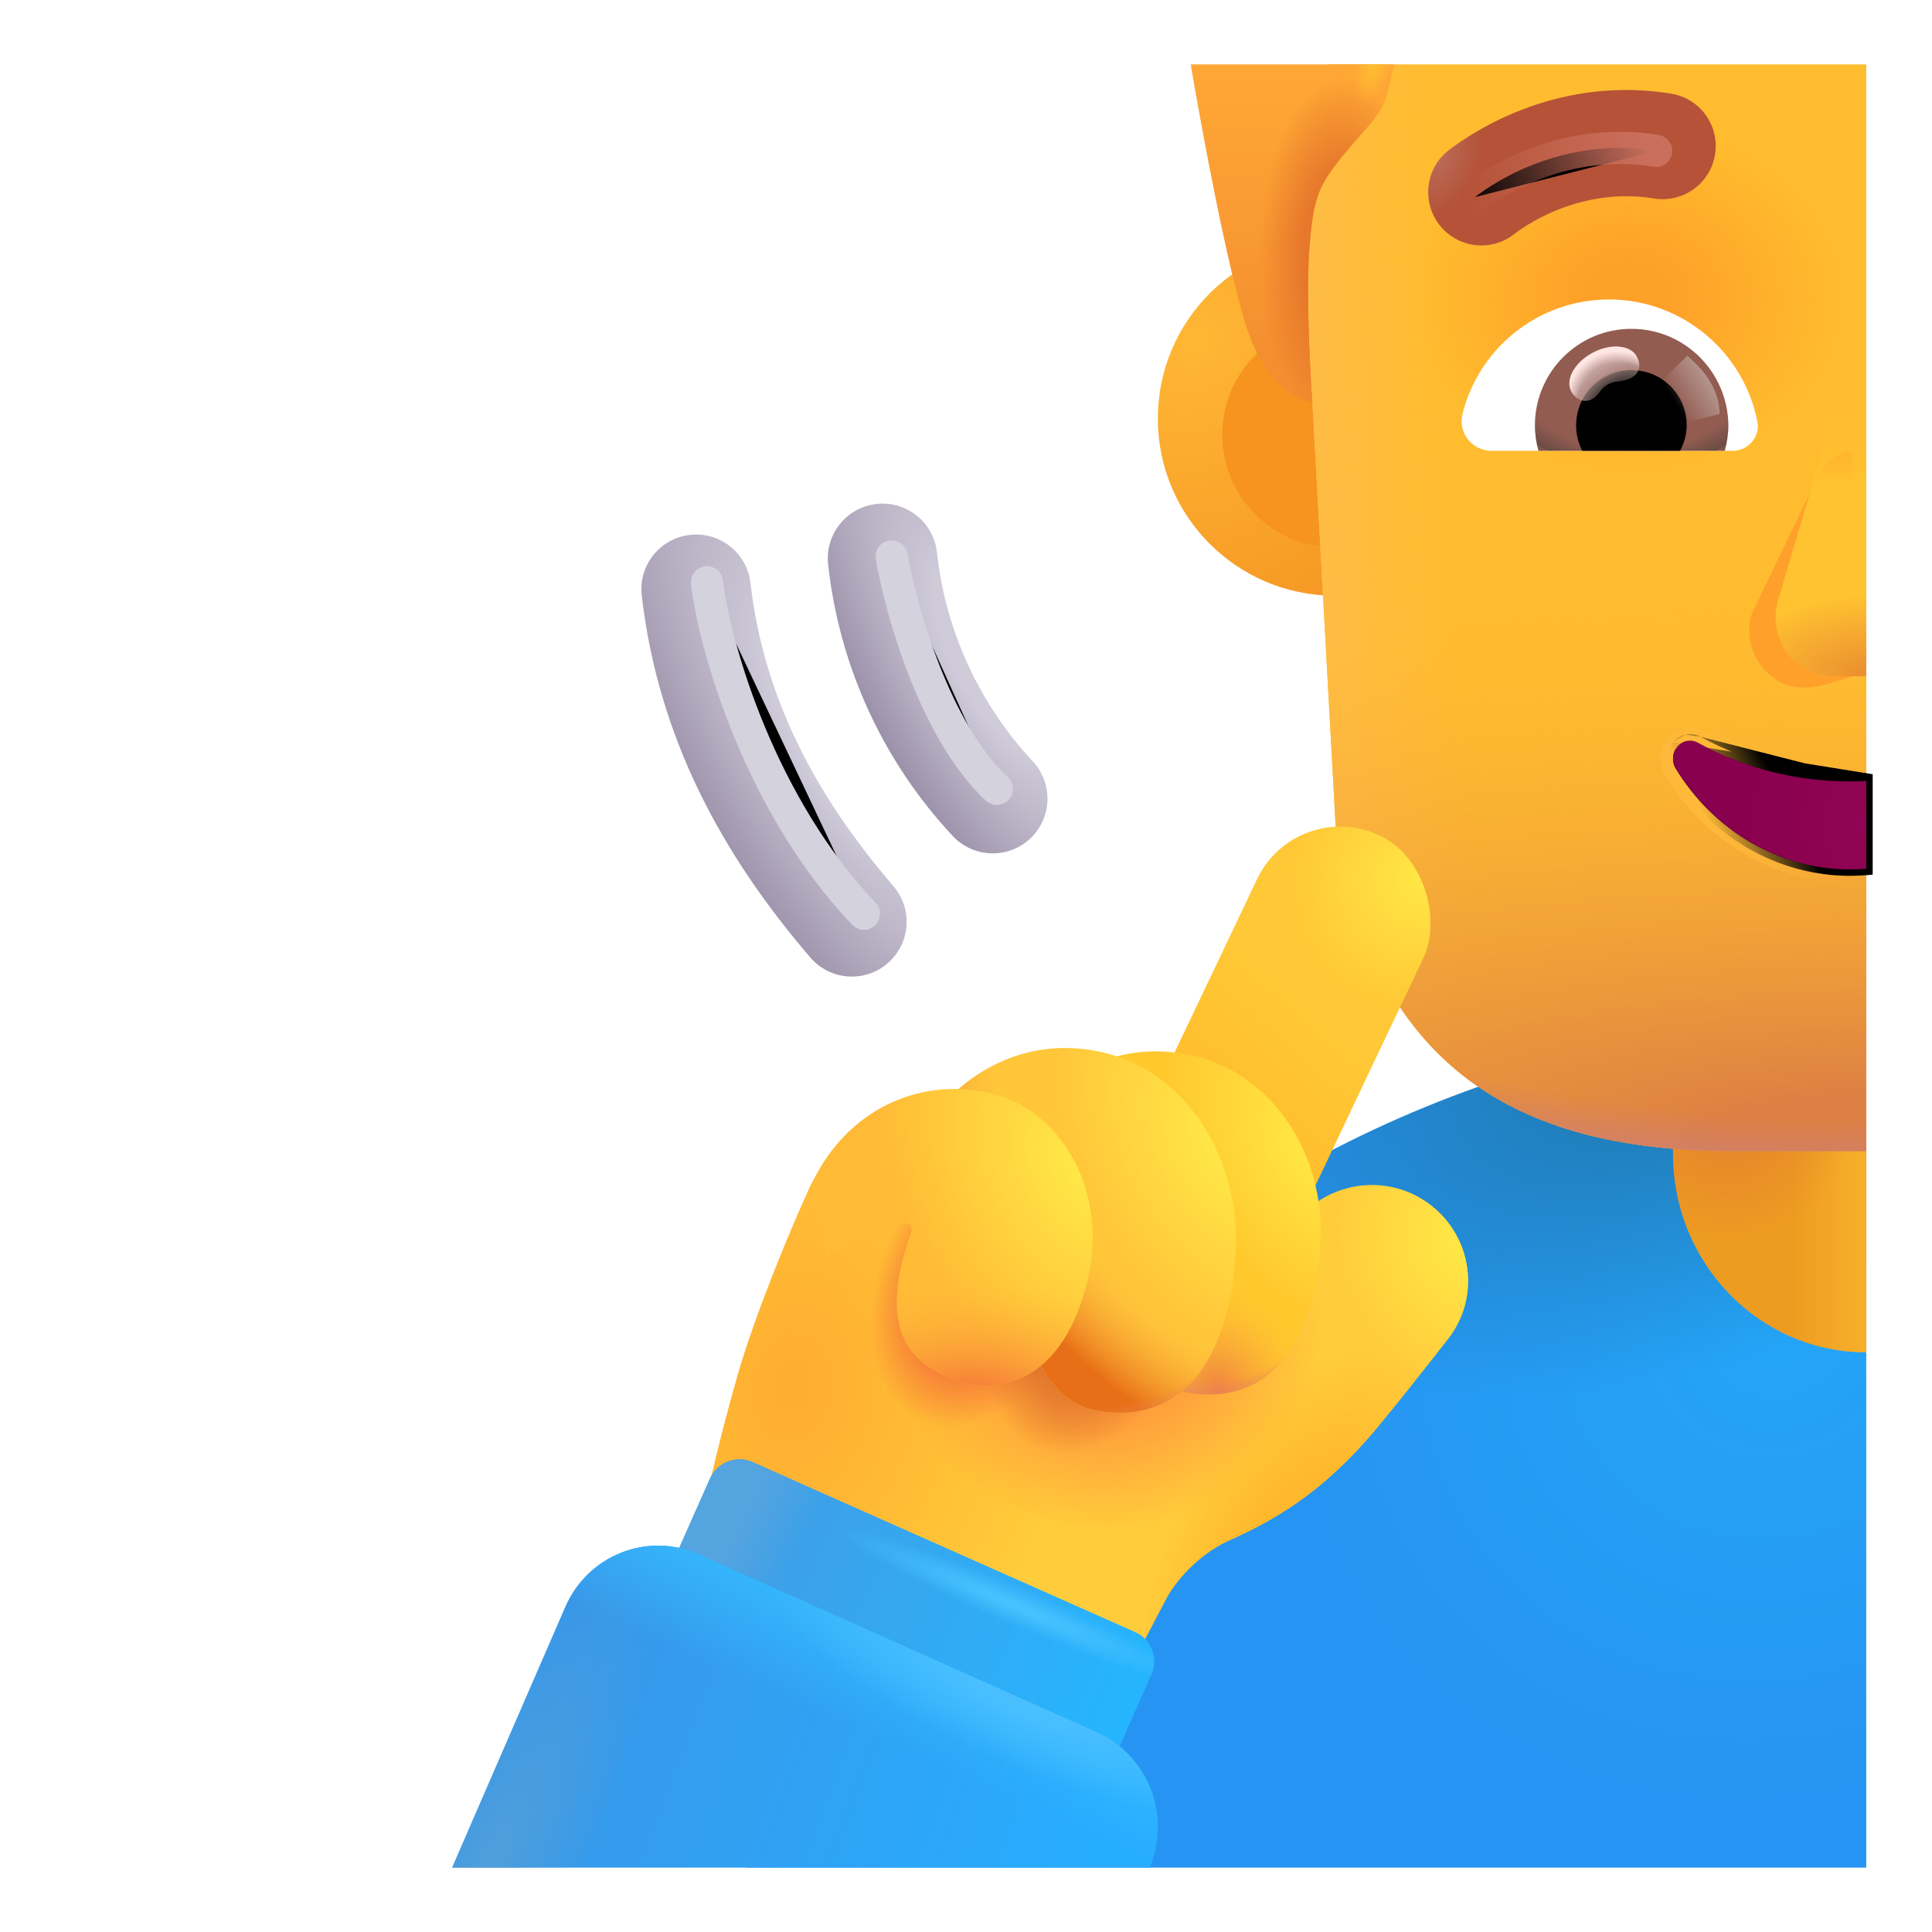 <svg viewBox="1 1 30 30" xmlns="http://www.w3.org/2000/svg">
<path d="M29.979 16.84L29.979 30H12.596C13.443 26.999 15.061 24.241 17.323 22.019C20.701 18.701 25.245 16.842 29.979 16.84Z" fill="url(#paint0_radial_4002_3947)"/>
<path d="M29.979 16.84L29.979 30H12.596C13.443 26.999 15.061 24.241 17.323 22.019C20.701 18.701 25.245 16.842 29.979 16.84Z" fill="url(#paint1_radial_4002_3947)"/>
<path d="M29.979 12C28.322 12 26.979 13.38 26.979 15.081V18.919C26.979 20.62 28.322 22 29.979 22V12Z" fill="url(#paint2_linear_4002_3947)"/>
<path d="M29.979 12C28.322 12 26.979 13.38 26.979 15.081V18.919C26.979 20.62 28.322 22 29.979 22V12Z" fill="url(#paint3_radial_4002_3947)"/>
<g filter="url(#filter0_i_4002_3947)">
<path d="M21.729 10.5C23.247 10.5 24.479 9.269 24.479 7.75C24.479 6.231 23.247 5 21.729 5C20.21 5 18.979 6.231 18.979 7.75C18.979 9.269 20.21 10.5 21.729 10.5Z" fill="url(#paint4_radial_4002_3947)"/>
</g>
<g filter="url(#filter1_f_4002_3947)">
<path d="M21.729 9.5C22.695 9.5 23.479 8.716 23.479 7.75C23.479 6.784 22.695 6 21.729 6C20.762 6 19.979 6.784 19.979 7.75C19.979 8.716 20.762 9.5 21.729 9.5Z" fill="#F6941F"/>
</g>
<g filter="url(#filter2_ii_4002_3947)">
<path fill-rule="evenodd" clip-rule="evenodd" d="M14.512 8.875C14.979 8.824 15.398 9.162 15.449 9.628C15.581 10.841 16.103 11.979 16.936 12.871C17.257 13.214 17.239 13.752 16.896 14.072C16.553 14.393 16.015 14.374 15.694 14.031C14.61 12.871 13.931 11.391 13.759 9.812C13.708 9.346 14.046 8.926 14.512 8.875Z" fill="url(#paint5_radial_4002_3947)"/>
</g>
<g filter="url(#filter3_ii_4002_3947)">
<path fill-rule="evenodd" clip-rule="evenodd" d="M11.611 9.356C12.078 9.302 12.499 9.636 12.553 10.102C12.76 11.89 13.562 13.401 14.773 14.81C15.079 15.166 15.038 15.703 14.682 16.009C14.326 16.315 13.789 16.274 13.483 15.918C12.116 14.327 11.121 12.51 10.865 10.298C10.811 9.831 11.145 9.41 11.611 9.356Z" fill="url(#paint6_radial_4002_3947)"/>
</g>
<path d="M29.979 2H21.636C21.202 2.507 21.136 3.536 21.202 4.027L21.746 13.938C22.387 17.73 24.755 18.876 27.923 18.876H29.979V2Z" fill="#FFBC2F"/>
<path d="M29.979 2H21.636C21.202 2.507 21.136 3.536 21.202 4.027L21.746 13.938C22.387 17.73 24.755 18.876 27.923 18.876H29.979V2Z" fill="url(#paint7_linear_4002_3947)"/>
<path d="M29.979 2H21.636C21.202 2.507 21.136 3.536 21.202 4.027L21.746 13.938C22.387 17.73 24.755 18.876 27.923 18.876H29.979V2Z" fill="url(#paint8_radial_4002_3947)"/>
<path d="M29.979 2H21.636C21.202 2.507 21.136 3.536 21.202 4.027L21.746 13.938C22.387 17.73 24.755 18.876 27.923 18.876H29.979V2Z" fill="url(#paint9_radial_4002_3947)"/>
<path d="M29.979 2H21.636C21.202 2.507 21.136 3.536 21.202 4.027L21.746 13.938C22.387 17.73 24.755 18.876 27.923 18.876H29.979V2Z" fill="url(#paint10_radial_4002_3947)"/>
<path d="M19.119 25.809L18.635 26.731L11.979 24.231C12.031 23.976 12.201 23.238 12.463 22.325C12.726 21.413 13.307 19.997 13.604 19.372L20.244 21.559L20.981 20.19C21.415 19.382 22.468 19.15 23.201 19.702C23.86 20.198 23.995 21.133 23.49 21.785C23.128 22.251 22.73 22.755 22.385 23.169C21.515 24.213 20.744 24.622 20.088 24.919C19.563 25.156 19.224 25.611 19.119 25.809Z" fill="#FFCC3B"/>
<path d="M19.119 25.809L18.635 26.731L11.979 24.231C12.031 23.976 12.201 23.238 12.463 22.325C12.726 21.413 13.307 19.997 13.604 19.372L20.244 21.559L20.981 20.19C21.415 19.382 22.468 19.15 23.201 19.702C23.86 20.198 23.995 21.133 23.49 21.785C23.128 22.251 22.73 22.755 22.385 23.169C21.515 24.213 20.744 24.622 20.088 24.919C19.563 25.156 19.224 25.611 19.119 25.809Z" fill="url(#paint11_radial_4002_3947)"/>
<path d="M19.119 25.809L18.635 26.731L11.979 24.231C12.031 23.976 12.201 23.238 12.463 22.325C12.726 21.413 13.307 19.997 13.604 19.372L20.244 21.559L20.981 20.19C21.415 19.382 22.468 19.15 23.201 19.702C23.86 20.198 23.995 21.133 23.49 21.785C23.128 22.251 22.73 22.755 22.385 23.169C21.515 24.213 20.744 24.622 20.088 24.919C19.563 25.156 19.224 25.611 19.119 25.809Z" fill="url(#paint12_radial_4002_3947)"/>
<path d="M19.119 25.809L18.635 26.731L11.979 24.231C12.031 23.976 12.201 23.238 12.463 22.325C12.726 21.413 13.307 19.997 13.604 19.372L20.244 21.559L20.981 20.19C21.415 19.382 22.468 19.15 23.201 19.702C23.86 20.198 23.995 21.133 23.49 21.785C23.128 22.251 22.73 22.755 22.385 23.169C21.515 24.213 20.744 24.622 20.088 24.919C19.563 25.156 19.224 25.611 19.119 25.809Z" fill="url(#paint13_radial_4002_3947)"/>
<path d="M19.119 25.809L18.635 26.731L11.979 24.231C12.031 23.976 12.201 23.238 12.463 22.325C12.726 21.413 13.307 19.997 13.604 19.372L20.244 21.559L20.981 20.19C21.415 19.382 22.468 19.15 23.201 19.702C23.86 20.198 23.995 21.133 23.49 21.785C23.128 22.251 22.73 22.755 22.385 23.169C21.515 24.213 20.744 24.622 20.088 24.919C19.563 25.156 19.224 25.611 19.119 25.809Z" fill="url(#paint14_radial_4002_3947)"/>
<path d="M19.119 25.809L18.635 26.731L11.979 24.231C12.031 23.976 12.201 23.238 12.463 22.325C12.726 21.413 13.307 19.997 13.604 19.372L20.244 21.559L20.981 20.19C21.415 19.382 22.468 19.15 23.201 19.702C23.86 20.198 23.995 21.133 23.49 21.785C23.128 22.251 22.73 22.755 22.385 23.169C21.515 24.213 20.744 24.622 20.088 24.919C19.563 25.156 19.224 25.611 19.119 25.809Z" fill="url(#paint15_radial_4002_3947)"/>
<path d="M19.119 25.809L18.635 26.731L11.979 24.231C12.031 23.976 12.201 23.238 12.463 22.325C12.726 21.413 13.307 19.997 13.604 19.372L20.244 21.559L20.981 20.19C21.415 19.382 22.468 19.15 23.201 19.702C23.86 20.198 23.995 21.133 23.49 21.785C23.128 22.251 22.73 22.755 22.385 23.169C21.515 24.213 20.744 24.622 20.088 24.919C19.563 25.156 19.224 25.611 19.119 25.809Z" fill="url(#paint16_radial_4002_3947)"/>
<rect x="21.132" y="13.361" width="2.859" height="8.147" rx="1.429" transform="rotate(25.409 21.132 13.361)" fill="#FFC836"/>
<rect x="21.132" y="13.361" width="2.859" height="8.147" rx="1.429" transform="rotate(25.409 21.132 13.361)" fill="url(#paint17_linear_4002_3947)"/>
<rect x="21.132" y="13.361" width="2.859" height="8.147" rx="1.429" transform="rotate(25.409 21.132 13.361)" fill="url(#paint18_radial_4002_3947)"/>
<path d="M19.361 17.359C18.174 17.165 17.351 17.851 17.065 18.234L18.292 20.255C18.234 20.988 18.385 22.495 19.512 22.637C20.92 22.813 21.447 21.549 21.507 20.255C21.567 18.97 20.783 17.591 19.361 17.359Z" fill="url(#paint19_radial_4002_3947)"/>
<path d="M19.361 17.359C18.174 17.165 17.351 17.851 17.065 18.234L18.292 20.255C18.234 20.988 18.385 22.495 19.512 22.637C20.92 22.813 21.447 21.549 21.507 20.255C21.567 18.97 20.783 17.591 19.361 17.359Z" fill="url(#paint20_radial_4002_3947)"/>
<path d="M19.361 17.359C18.174 17.165 17.351 17.851 17.065 18.234L18.292 20.255C18.234 20.988 18.385 22.495 19.512 22.637C20.92 22.813 21.447 21.549 21.507 20.255C21.567 18.97 20.783 17.591 19.361 17.359Z" fill="url(#paint21_radial_4002_3947)"/>
<path d="M17.963 17.309C16.732 17.103 15.877 17.833 15.58 18.239L16.854 20.388C16.794 21.166 16.951 22.769 18.119 22.919C19.58 23.106 20.127 21.763 20.19 20.388C20.252 19.022 19.439 17.557 17.963 17.309Z" fill="url(#paint22_radial_4002_3947)"/>
<path d="M17.963 17.309C16.732 17.103 15.877 17.833 15.58 18.239L16.854 20.388C16.794 21.166 16.951 22.769 18.119 22.919C19.58 23.106 20.127 21.763 20.19 20.388C20.252 19.022 19.439 17.557 17.963 17.309Z" fill="url(#paint23_radial_4002_3947)"/>
<path d="M17.963 17.309C16.732 17.103 15.877 17.833 15.58 18.239L16.854 20.388C16.794 21.166 16.951 22.769 18.119 22.919C19.58 23.106 20.127 21.763 20.19 20.388C20.252 19.022 19.439 17.557 17.963 17.309Z" fill="url(#paint24_radial_4002_3947)"/>
<path d="M17.76 21.305C18.358 19.698 17.555 18.442 16.698 18.083C15.66 17.648 14.197 17.997 13.549 19.497L13.838 20.512L15.013 20.001C15.095 19.965 15.18 20.048 15.149 20.132C14.51 21.921 15.401 22.231 15.791 22.419C16.04 22.538 17.205 22.798 17.76 21.305Z" fill="url(#paint25_radial_4002_3947)"/>
<path d="M17.76 21.305C18.358 19.698 17.555 18.442 16.698 18.083C15.66 17.648 14.197 17.997 13.549 19.497L13.838 20.512L15.013 20.001C15.095 19.965 15.18 20.048 15.149 20.132C14.51 21.921 15.401 22.231 15.791 22.419C16.04 22.538 17.205 22.798 17.76 21.305Z" fill="url(#paint26_radial_4002_3947)"/>
<g filter="url(#filter4_f_4002_3947)">
<path d="M29.754 8C29.642 8.015 29.536 8.058 29.445 8.124C29.327 8.208 29.24 8.327 29.197 8.464L28.202 10.528C28.16 10.665 28.151 10.809 28.176 10.949C28.201 11.089 28.259 11.222 28.345 11.336C28.432 11.45 28.544 11.543 28.674 11.607C29.037 11.787 29.524 11.573 29.87 11.465L29.754 8Z" fill="#FEA02A"/>
</g>
<path d="M29.979 7.007C29.874 7.022 29.774 7.064 29.688 7.13C29.578 7.215 29.496 7.334 29.455 7.47L28.608 10.322C28.569 10.459 28.56 10.603 28.584 10.743C28.607 10.883 28.662 11.016 28.743 11.13C28.824 11.245 28.93 11.338 29.052 11.402C29.174 11.466 29.309 11.5 29.445 11.5H29.979V7.007Z" fill="url(#paint27_linear_4002_3947)"/>
<path d="M29.979 7.007C29.874 7.022 29.774 7.064 29.688 7.13C29.578 7.215 29.496 7.334 29.455 7.47L28.608 10.322C28.569 10.459 28.56 10.603 28.584 10.743C28.607 10.883 28.662 11.016 28.743 11.13C28.824 11.245 28.93 11.338 29.052 11.402C29.174 11.466 29.309 11.5 29.445 11.5H29.979V7.007Z" fill="url(#paint28_radial_4002_3947)"/>
<g filter="url(#filter5_f_4002_3947)">
<path d="M30.079 13.022V13.127V14.49V14.582L29.987 14.589C29.901 14.596 29.815 14.6 29.729 14.6C29.171 14.6 28.623 14.451 28.134 14.167C27.645 13.883 27.231 13.473 26.93 12.976L26.927 12.972L26.927 12.972C26.889 12.902 26.873 12.821 26.881 12.741L26.881 12.741C26.889 12.662 26.921 12.586 26.973 12.525L30.079 13.022ZM30.079 13.022L29.974 13.027M30.079 13.022L29.974 13.027M29.974 13.027C29.893 13.031 29.811 13.033 29.729 13.032L29.728 13.032M29.974 13.027L29.728 13.032M29.728 13.032C28.921 13.038 28.123 12.835 27.405 12.44L27.405 12.44M29.728 13.032L27.405 12.44M27.405 12.44L27.402 12.439M27.405 12.44L27.402 12.439M27.402 12.439C27.331 12.402 27.251 12.391 27.173 12.407L27.173 12.407M27.402 12.439L27.173 12.407M27.173 12.407C27.095 12.423 27.025 12.465 26.973 12.525L27.173 12.407Z" stroke="url(#paint29_linear_4002_3947)" stroke-width="0.2"/>
</g>
<path d="M29.979 13.127C29.896 13.131 29.812 13.133 29.729 13.132C28.904 13.138 28.09 12.931 27.357 12.528C27.306 12.502 27.248 12.494 27.193 12.505C27.137 12.516 27.087 12.546 27.049 12.591C27.01 12.635 26.986 12.691 26.98 12.751C26.974 12.811 26.986 12.872 27.015 12.924C27.308 13.407 27.71 13.805 28.184 14.08C28.658 14.356 29.189 14.5 29.729 14.5C29.812 14.5 29.896 14.496 29.979 14.49V13.127Z" fill="url(#paint30_radial_4002_3947)"/>
<path d="M18.626 26.342L12.686 23.703C12.434 23.591 12.138 23.705 12.026 23.957L11.409 25.346C11.297 25.598 11.411 25.894 11.663 26.006L17.603 28.645C17.856 28.757 18.151 28.643 18.263 28.391L18.88 27.002C18.992 26.749 18.879 26.454 18.626 26.342Z" fill="url(#paint31_linear_4002_3947)"/>
<path d="M18.626 26.342L12.686 23.703C12.434 23.591 12.138 23.705 12.026 23.957L11.409 25.346C11.297 25.598 11.411 25.894 11.663 26.006L17.603 28.645C17.856 28.757 18.151 28.643 18.263 28.391L18.88 27.002C18.992 26.749 18.879 26.454 18.626 26.342Z" fill="url(#paint32_radial_4002_3947)"/>
<path d="M18.626 26.342L12.686 23.703C12.434 23.591 12.138 23.705 12.026 23.957L11.409 25.346C11.297 25.598 11.411 25.894 11.663 26.006L17.603 28.645C17.856 28.757 18.151 28.643 18.263 28.391L18.88 27.002C18.992 26.749 18.879 26.454 18.626 26.342Z" fill="url(#paint33_linear_4002_3947)"/>
<path d="M18.852 30H8.021L9.781 25.944C9.95 25.559 10.263 25.258 10.651 25.107C11.038 24.955 11.469 24.965 11.849 25.135L18.053 27.908C18.43 28.083 18.724 28.401 18.873 28.793C19.021 29.183 19.013 29.616 18.852 30Z" fill="url(#paint34_linear_4002_3947)"/>
<path d="M18.852 30H8.021L9.781 25.944C9.95 25.559 10.263 25.258 10.651 25.107C11.038 24.955 11.469 24.965 11.849 25.135L18.053 27.908C18.43 28.083 18.724 28.401 18.873 28.793C19.021 29.183 19.013 29.616 18.852 30Z" fill="url(#paint35_linear_4002_3947)"/>
<path d="M18.852 30H8.021L9.781 25.944C9.95 25.559 10.263 25.258 10.651 25.107C11.038 24.955 11.469 24.965 11.849 25.135L18.053 27.908C18.43 28.083 18.724 28.401 18.873 28.793C19.021 29.183 19.013 29.616 18.852 30Z" fill="url(#paint36_radial_4002_3947)"/>
<path d="M18.852 30H8.021L9.781 25.944C9.95 25.559 10.263 25.258 10.651 25.107C11.038 24.955 11.469 24.965 11.849 25.135L18.053 27.908C18.43 28.083 18.724 28.401 18.873 28.793C19.021 29.183 19.013 29.616 18.852 30Z" fill="url(#paint37_radial_4002_3947)"/>
<path d="M25.985 5.65C24.889 5.65 23.962 6.406 23.71 7.428C23.635 7.721 23.86 8 24.16 8H27.906C28.145 8 28.335 7.782 28.288 7.544C28.076 6.467 27.123 5.65 25.985 5.65Z" fill="white"/>
<path d="M26.332 6.106C25.502 6.106 24.834 6.781 24.834 7.605C24.834 7.741 24.854 7.877 24.889 8H27.783C27.817 7.871 27.838 7.741 27.838 7.605C27.831 6.781 27.164 6.106 26.332 6.106Z" fill="url(#paint38_radial_4002_3947)"/>
<path d="M27.191 7.605C27.191 7.128 26.809 6.747 26.332 6.747C25.856 6.747 25.474 7.128 25.474 7.605C25.474 7.748 25.508 7.884 25.57 8H27.088C27.15 7.884 27.191 7.748 27.191 7.605Z" fill="black"/>
<g filter="url(#filter6_f_4002_3947)">
<path d="M27.701 7.429C27.701 6.945 27.308 6.622 27.201 6.524L26.717 6.993L27.015 7.599L27.701 7.429Z" fill="url(#paint39_linear_4002_3947)"/>
</g>
<g filter="url(#filter7_f_4002_3947)">
<path d="M26.417 6.539C26.502 6.7 26.461 6.895 26.097 6.928C25.991 6.938 25.899 7.003 25.837 7.09C25.682 7.308 25.481 7.233 25.399 7.079C25.302 6.895 25.451 6.626 25.732 6.477C26.013 6.328 26.32 6.356 26.417 6.539Z" fill="url(#paint40_radial_4002_3947)" fill-opacity="0.9"/>
<path d="M26.417 6.539C26.502 6.7 26.461 6.895 26.097 6.928C25.991 6.938 25.899 7.003 25.837 7.09C25.682 7.308 25.481 7.233 25.399 7.079C25.302 6.895 25.451 6.626 25.732 6.477C26.013 6.328 26.32 6.356 26.417 6.539Z" fill="url(#paint41_radial_4002_3947)"/>
</g>
<g filter="url(#filter8_f_4002_3947)">
<path d="M11.979 10.041C12.099 11.083 12.828 13.531 14.415 15.188" stroke="#D4D2DD" stroke-width="0.5" stroke-linecap="round"/>
</g>
<g filter="url(#filter9_f_4002_3947)">
<path d="M14.846 9.641C14.989 10.471 15.516 12.356 16.479 13.25" stroke="#D4D2DD" stroke-width="0.5" stroke-linecap="round"/>
</g>
<path d="M20.366 6.11C20.071 5.228 19.658 3.003 19.489 2H22.646C22.491 2.779 22.45 2.713 21.957 3.293C21.465 3.873 21.4 4.03 21.334 4.842C21.282 5.492 21.334 6.624 21.375 7.235C21.154 7.227 20.662 6.991 20.366 6.11Z" fill="url(#paint42_linear_4002_3947)"/>
<path d="M20.366 6.11C20.071 5.228 19.658 3.003 19.489 2H22.646C22.491 2.779 22.45 2.713 21.957 3.293C21.465 3.873 21.4 4.03 21.334 4.842C21.282 5.492 21.334 6.624 21.375 7.235C21.154 7.227 20.662 6.991 20.366 6.11Z" fill="url(#paint43_radial_4002_3947)"/>
<path d="M20.366 6.11C20.071 5.228 19.658 3.003 19.489 2H22.646C22.491 2.779 22.45 2.713 21.957 3.293C21.465 3.873 21.4 4.03 21.334 4.842C21.282 5.492 21.334 6.624 21.375 7.235C21.154 7.227 20.662 6.991 20.366 6.11Z" fill="url(#paint44_radial_4002_3947)"/>
<g filter="url(#filter10_i_4002_3947)">
<path fill-rule="evenodd" clip-rule="evenodd" d="M26.584 4.332C25.522 4.159 24.681 4.675 24.411 4.886C24.052 5.167 23.534 5.103 23.253 4.744C22.973 4.385 23.036 3.866 23.395 3.586C23.838 3.24 25.14 2.426 26.849 2.704C27.299 2.777 27.604 3.201 27.531 3.65C27.458 4.1 27.034 4.405 26.584 4.332Z" fill="#B55238"/>
<path fill-rule="evenodd" clip-rule="evenodd" d="M26.584 4.332C25.522 4.159 24.681 4.675 24.411 4.886C24.052 5.167 23.534 5.103 23.253 4.744C22.973 4.385 23.036 3.866 23.395 3.586C23.838 3.24 25.14 2.426 26.849 2.704C27.299 2.777 27.604 3.201 27.531 3.65C27.458 4.1 27.034 4.405 26.584 4.332Z" fill="url(#paint45_radial_4002_3947)"/>
</g>
<g filter="url(#filter11_f_4002_3947)">
<path d="M23.903 4.061C24.26 3.782 25.331 3.117 26.717 3.343" stroke="url(#paint46_linear_4002_3947)" stroke-width="0.5" stroke-linecap="round"/>
</g>
<defs>
<filter id="filter0_i_4002_3947" x="18.979" y="4.75" width="5.5" height="5.75" filterUnits="userSpaceOnUse" color-interpolation-filters="sRGB">
<feFlood flood-opacity="0" result="BackgroundImageFix"/>
<feBlend mode="normal" in="SourceGraphic" in2="BackgroundImageFix" result="shape"/>
<feColorMatrix in="SourceAlpha" type="matrix" values="0 0 0 0 0 0 0 0 0 0 0 0 0 0 0 0 0 0 127 0" result="hardAlpha"/>
<feOffset dy="-0.25"/>
<feGaussianBlur stdDeviation="0.25"/>
<feComposite in2="hardAlpha" operator="arithmetic" k2="-1" k3="1"/>
<feColorMatrix type="matrix" values="0 0 0 0 0.878 0 0 0 0 0.567 0 0 0 0 0.319 0 0 0 1 0"/>
<feBlend mode="normal" in2="shape" result="effect1_innerShadow_4002_3947"/>
</filter>
<filter id="filter1_f_4002_3947" x="19.479" y="5.5" width="4.5" height="4.5" filterUnits="userSpaceOnUse" color-interpolation-filters="sRGB">
<feFlood flood-opacity="0" result="BackgroundImageFix"/>
<feBlend mode="normal" in="SourceGraphic" in2="BackgroundImageFix" result="shape"/>
<feGaussianBlur stdDeviation="0.25" result="effect1_foregroundBlur_4002_3947"/>
</filter>
<filter id="filter2_ii_4002_3947" x="13.654" y="8.77" width="3.711" height="5.581" filterUnits="userSpaceOnUse" color-interpolation-filters="sRGB">
<feFlood flood-opacity="0" result="BackgroundImageFix"/>
<feBlend mode="normal" in="SourceGraphic" in2="BackgroundImageFix" result="shape"/>
<feColorMatrix in="SourceAlpha" type="matrix" values="0 0 0 0 0 0 0 0 0 0 0 0 0 0 0 0 0 0 127 0" result="hardAlpha"/>
<feOffset dx="0.2" dy="-0.1"/>
<feGaussianBlur stdDeviation="0.3"/>
<feComposite in2="hardAlpha" operator="arithmetic" k2="-1" k3="1"/>
<feColorMatrix type="matrix" values="0 0 0 0 0.427 0 0 0 0 0.38 0 0 0 0 0.478 0 0 0 1 0"/>
<feBlend mode="normal" in2="shape" result="effect1_innerShadow_4002_3947"/>
<feColorMatrix in="SourceAlpha" type="matrix" values="0 0 0 0 0 0 0 0 0 0 0 0 0 0 0 0 0 0 127 0" result="hardAlpha"/>
<feOffset dx="-0.1" dy="0.05"/>
<feGaussianBlur stdDeviation="0.15"/>
<feComposite in2="hardAlpha" operator="arithmetic" k2="-1" k3="1"/>
<feColorMatrix type="matrix" values="0 0 0 0 0.678 0 0 0 0 0.678 0 0 0 0 0.694 0 0 0 1 0"/>
<feBlend mode="normal" in2="effect1_innerShadow_4002_3947" result="effect2_innerShadow_4002_3947"/>
</filter>
<filter id="filter3_ii_4002_3947" x="10.759" y="9.25" width="4.419" height="7.014" filterUnits="userSpaceOnUse" color-interpolation-filters="sRGB">
<feFlood flood-opacity="0" result="BackgroundImageFix"/>
<feBlend mode="normal" in="SourceGraphic" in2="BackgroundImageFix" result="shape"/>
<feColorMatrix in="SourceAlpha" type="matrix" values="0 0 0 0 0 0 0 0 0 0 0 0 0 0 0 0 0 0 127 0" result="hardAlpha"/>
<feOffset dx="0.2" dy="-0.1"/>
<feGaussianBlur stdDeviation="0.3"/>
<feComposite in2="hardAlpha" operator="arithmetic" k2="-1" k3="1"/>
<feColorMatrix type="matrix" values="0 0 0 0 0.427 0 0 0 0 0.38 0 0 0 0 0.478 0 0 0 1 0"/>
<feBlend mode="normal" in2="shape" result="effect1_innerShadow_4002_3947"/>
<feColorMatrix in="SourceAlpha" type="matrix" values="0 0 0 0 0 0 0 0 0 0 0 0 0 0 0 0 0 0 127 0" result="hardAlpha"/>
<feOffset dx="-0.1" dy="0.05"/>
<feGaussianBlur stdDeviation="0.15"/>
<feComposite in2="hardAlpha" operator="arithmetic" k2="-1" k3="1"/>
<feColorMatrix type="matrix" values="0 0 0 0 0.678 0 0 0 0 0.678 0 0 0 0 0.694 0 0 0 1 0"/>
<feBlend mode="normal" in2="effect1_innerShadow_4002_3947" result="effect2_innerShadow_4002_3947"/>
</filter>
<filter id="filter4_f_4002_3947" x="27.662" y="7.5" width="2.708" height="4.677" filterUnits="userSpaceOnUse" color-interpolation-filters="sRGB">
<feFlood flood-opacity="0" result="BackgroundImageFix"/>
<feBlend mode="normal" in="SourceGraphic" in2="BackgroundImageFix" result="shape"/>
<feGaussianBlur stdDeviation="0.25" result="effect1_foregroundBlur_4002_3947"/>
</filter>
<filter id="filter5_f_4002_3947" x="26.579" y="12.1" width="3.8" height="2.8" filterUnits="userSpaceOnUse" color-interpolation-filters="sRGB">
<feFlood flood-opacity="0" result="BackgroundImageFix"/>
<feBlend mode="normal" in="SourceGraphic" in2="BackgroundImageFix" result="shape"/>
<feGaussianBlur stdDeviation="0.1" result="effect1_foregroundBlur_4002_3947"/>
</filter>
<filter id="filter6_f_4002_3947" x="26.517" y="6.324" width="1.385" height="1.475" filterUnits="userSpaceOnUse" color-interpolation-filters="sRGB">
<feFlood flood-opacity="0" result="BackgroundImageFix"/>
<feBlend mode="normal" in="SourceGraphic" in2="BackgroundImageFix" result="shape"/>
<feGaussianBlur stdDeviation="0.1" result="effect1_foregroundBlur_4002_3947"/>
</filter>
<filter id="filter7_f_4002_3947" x="25.27" y="6.281" width="1.285" height="1.044" filterUnits="userSpaceOnUse" color-interpolation-filters="sRGB">
<feFlood flood-opacity="0" result="BackgroundImageFix"/>
<feBlend mode="normal" in="SourceGraphic" in2="BackgroundImageFix" result="shape"/>
<feGaussianBlur stdDeviation="0.05" result="effect1_foregroundBlur_4002_3947"/>
</filter>
<filter id="filter8_f_4002_3947" x="11.229" y="9.291" width="3.936" height="6.647" filterUnits="userSpaceOnUse" color-interpolation-filters="sRGB">
<feFlood flood-opacity="0" result="BackgroundImageFix"/>
<feBlend mode="normal" in="SourceGraphic" in2="BackgroundImageFix" result="shape"/>
<feGaussianBlur stdDeviation="0.25" result="effect1_foregroundBlur_4002_3947"/>
</filter>
<filter id="filter9_f_4002_3947" x="14.096" y="8.891" width="3.133" height="5.109" filterUnits="userSpaceOnUse" color-interpolation-filters="sRGB">
<feFlood flood-opacity="0" result="BackgroundImageFix"/>
<feBlend mode="normal" in="SourceGraphic" in2="BackgroundImageFix" result="shape"/>
<feGaussianBlur stdDeviation="0.25" result="effect1_foregroundBlur_4002_3947"/>
</filter>
<filter id="filter10_i_4002_3947" x="23.078" y="2.397" width="4.564" height="2.664" filterUnits="userSpaceOnUse" color-interpolation-filters="sRGB">
<feFlood flood-opacity="0" result="BackgroundImageFix"/>
<feBlend mode="normal" in="SourceGraphic" in2="BackgroundImageFix" result="shape"/>
<feColorMatrix in="SourceAlpha" type="matrix" values="0 0 0 0 0 0 0 0 0 0 0 0 0 0 0 0 0 0 127 0" result="hardAlpha"/>
<feOffset dx="0.1" dy="-0.25"/>
<feGaussianBlur stdDeviation="0.25"/>
<feComposite in2="hardAlpha" operator="arithmetic" k2="-1" k3="1"/>
<feColorMatrix type="matrix" values="0 0 0 0 0.647 0 0 0 0 0.231 0 0 0 0 0.302 0 0 0 1 0"/>
<feBlend mode="normal" in2="shape" result="effect1_innerShadow_4002_3947"/>
</filter>
<filter id="filter11_f_4002_3947" x="23.153" y="2.547" width="4.314" height="2.264" filterUnits="userSpaceOnUse" color-interpolation-filters="sRGB">
<feFlood flood-opacity="0" result="BackgroundImageFix"/>
<feBlend mode="normal" in="SourceGraphic" in2="BackgroundImageFix" result="shape"/>
<feGaussianBlur stdDeviation="0.25" result="effect1_foregroundBlur_4002_3947"/>
</filter>
<radialGradient id="paint0_radial_4002_3947" cx="0" cy="0" r="1" gradientUnits="userSpaceOnUse" gradientTransform="translate(28.604 21.653) rotate(142.035) scale(10.464 9.67)">
<stop stop-color="#24A5F8"/>
<stop offset="0.745" stop-color="#2694F2"/>
</radialGradient>
<radialGradient id="paint1_radial_4002_3947" cx="0" cy="0" r="1" gradientUnits="userSpaceOnUse" gradientTransform="translate(26.783 17.304) rotate(160.741) scale(8.219 4.979)">
<stop offset="0.106" stop-color="#207AB3"/>
<stop offset="1" stop-color="#207AB3" stop-opacity="0"/>
</radialGradient>
<linearGradient id="paint2_linear_4002_3947" x1="30.291" y1="19.309" x2="28.823" y2="19.309" gradientUnits="userSpaceOnUse">
<stop stop-color="#F9B52D"/>
<stop offset="1" stop-color="#EE9C21"/>
</linearGradient>
<radialGradient id="paint3_radial_4002_3947" cx="0" cy="0" r="1" gradientUnits="userSpaceOnUse" gradientTransform="translate(27.791 18.091) rotate(90) scale(2.25 2.016)">
<stop stop-color="#E27E2F"/>
<stop offset="1" stop-color="#E27E2F" stop-opacity="0"/>
</radialGradient>
<radialGradient id="paint4_radial_4002_3947" cx="0" cy="0" r="1" gradientUnits="userSpaceOnUse" gradientTransform="translate(19.573 6.528) rotate(46.345) scale(4.708 5.478)">
<stop stop-color="#FFB734"/>
<stop offset="1" stop-color="#F59624"/>
</radialGradient>
<radialGradient id="paint5_radial_4002_3947" cx="0" cy="0" r="1" gradientUnits="userSpaceOnUse" gradientTransform="translate(16.291 11.309) rotate(151.783) scale(2.181 6.106)">
<stop offset="0.256" stop-color="#CFCBD9"/>
<stop offset="1" stop-color="#978CA5"/>
</radialGradient>
<radialGradient id="paint6_radial_4002_3947" cx="0" cy="0" r="1" gradientUnits="userSpaceOnUse" gradientTransform="translate(13.923 12.433) rotate(150.678) scale(2.662 7.637)">
<stop offset="0.256" stop-color="#CFCBD9"/>
<stop offset="1" stop-color="#978CA5"/>
</radialGradient>
<linearGradient id="paint7_linear_4002_3947" x1="21.446" y1="9.401" x2="23.549" y2="9.313" gradientUnits="userSpaceOnUse">
<stop stop-color="#FFBC45"/>
<stop offset="1" stop-color="#FFBC45" stop-opacity="0"/>
</linearGradient>
<radialGradient id="paint8_radial_4002_3947" cx="0" cy="0" r="1" gradientUnits="userSpaceOnUse" gradientTransform="translate(29.979 18.647) rotate(-90) scale(8.438 31.096)">
<stop offset="0.08" stop-color="#DE8043"/>
<stop offset="1" stop-color="#FFBA2F" stop-opacity="0"/>
</radialGradient>
<radialGradient id="paint9_radial_4002_3947" cx="0" cy="0" r="1" gradientUnits="userSpaceOnUse" gradientTransform="translate(29.491 5.537) rotate(90) scale(13.971 19.14)">
<stop offset="0.915" stop-color="#CC7F75" stop-opacity="0"/>
<stop offset="0.981" stop-color="#CC7F75"/>
</radialGradient>
<radialGradient id="paint10_radial_4002_3947" cx="0" cy="0" r="1" gradientUnits="userSpaceOnUse" gradientTransform="translate(26.291 5.632) rotate(-90) scale(2.692 3.322)">
<stop offset="0.21" stop-color="#FEA128"/>
<stop offset="1" stop-color="#FEA128" stop-opacity="0"/>
</radialGradient>
<radialGradient id="paint11_radial_4002_3947" cx="0" cy="0" r="1" gradientUnits="userSpaceOnUse" gradientTransform="translate(18.104 21.559) rotate(98.366) scale(3.222 3.399)">
<stop offset="0.44" stop-color="#FF9D3C"/>
<stop offset="1" stop-color="#FF9D3C" stop-opacity="0"/>
</radialGradient>
<radialGradient id="paint12_radial_4002_3947" cx="0" cy="0" r="1" gradientUnits="userSpaceOnUse" gradientTransform="translate(23.796 20.309) rotate(155.042) scale(2.074 2.386)">
<stop offset="0.102" stop-color="#FFE645"/>
<stop offset="1" stop-color="#FFE645" stop-opacity="0"/>
</radialGradient>
<radialGradient id="paint13_radial_4002_3947" cx="0" cy="0" r="1" gradientUnits="userSpaceOnUse" gradientTransform="translate(13.291 22.528) rotate(6.971) scale(4.313 6.021)">
<stop offset="0.021" stop-color="#FFAD30"/>
<stop offset="1" stop-color="#FFAD30" stop-opacity="0"/>
</radialGradient>
<radialGradient id="paint14_radial_4002_3947" cx="0" cy="0" r="1" gradientUnits="userSpaceOnUse" gradientTransform="translate(21.26 25.778) rotate(-68.866) scale(3.987 2.328)">
<stop offset="0.468" stop-color="#FFB72C"/>
<stop offset="1" stop-color="#FFB72C" stop-opacity="0"/>
</radialGradient>
<radialGradient id="paint15_radial_4002_3947" cx="0" cy="0" r="1" gradientUnits="userSpaceOnUse" gradientTransform="translate(16.354 20.794) rotate(116.167) scale(2.516 1.642)">
<stop offset="0.623" stop-color="#F67B38"/>
<stop offset="1" stop-color="#F67B38" stop-opacity="0"/>
</radialGradient>
<radialGradient id="paint16_radial_4002_3947" cx="0" cy="0" r="1" gradientUnits="userSpaceOnUse" gradientTransform="translate(17.807 21.528) rotate(105.479) scale(2.108 1.514)">
<stop offset="0.431" stop-color="#DE722B"/>
<stop offset="1" stop-color="#DE722B" stop-opacity="0"/>
</radialGradient>
<linearGradient id="paint17_linear_4002_3947" x1="21.307" y1="18.688" x2="22.06" y2="16.126" gradientUnits="userSpaceOnUse">
<stop offset="0.159" stop-color="#FFBC2B"/>
<stop offset="1" stop-color="#FFBC2B" stop-opacity="0"/>
</linearGradient>
<radialGradient id="paint18_radial_4002_3947" cx="0" cy="0" r="1" gradientUnits="userSpaceOnUse" gradientTransform="translate(23.442 13.672) rotate(116.86) scale(2.064 1.973)">
<stop stop-color="#FFE746"/>
<stop offset="1" stop-color="#FFE746" stop-opacity="0"/>
</radialGradient>
<radialGradient id="paint19_radial_4002_3947" cx="0" cy="0" r="1" gradientUnits="userSpaceOnUse" gradientTransform="translate(21.51 18.761) rotate(147.572) scale(2.29 3.426)">
<stop stop-color="#FFEA46"/>
<stop offset="0.928" stop-color="#FFC82D"/>
</radialGradient>
<radialGradient id="paint20_radial_4002_3947" cx="0" cy="0" r="1" gradientUnits="userSpaceOnUse" gradientTransform="translate(19.934 22.653) rotate(-24.478) scale(1.353 1.731)">
<stop stop-color="#EE7E41"/>
<stop offset="1" stop-color="#FDAA3C" stop-opacity="0"/>
</radialGradient>
<radialGradient id="paint21_radial_4002_3947" cx="0" cy="0" r="1" gradientUnits="userSpaceOnUse" gradientTransform="translate(19.404 18.824) rotate(76.181) scale(4.228 2.877)">
<stop offset="0.867" stop-color="#E98757" stop-opacity="0"/>
<stop offset="0.949" stop-color="#E98757"/>
</radialGradient>
<radialGradient id="paint22_radial_4002_3947" cx="0" cy="0" r="1" gradientUnits="userSpaceOnUse" gradientTransform="translate(20.193 18.8) rotate(146.947) scale(2.393 3.616)">
<stop stop-color="#FFEB48"/>
<stop offset="1" stop-color="#FFC63A"/>
</radialGradient>
<radialGradient id="paint23_radial_4002_3947" cx="0" cy="0" r="1" gradientUnits="userSpaceOnUse" gradientTransform="translate(19.679 19.13) rotate(135.546) scale(3.489 6.504)">
<stop offset="0.618" stop-color="#FDAA3C" stop-opacity="0"/>
<stop offset="1" stop-color="#E76F17"/>
</radialGradient>
<radialGradient id="paint24_radial_4002_3947" cx="0" cy="0" r="1" gradientUnits="userSpaceOnUse" gradientTransform="translate(17.318 17.971) rotate(71.496) scale(5.599 4.507)">
<stop offset="0.887" stop-color="#EC8759" stop-opacity="0"/>
<stop offset="0.97" stop-color="#EC8759"/>
</radialGradient>
<radialGradient id="paint25_radial_4002_3947" cx="0" cy="0" r="1" gradientUnits="userSpaceOnUse" gradientTransform="translate(17.967 19.15) rotate(147.824) scale(2.94 4.113)">
<stop stop-color="#FFEB48"/>
<stop offset="1" stop-color="#FFBB36"/>
</radialGradient>
<radialGradient id="paint26_radial_4002_3947" cx="0" cy="0" r="1" gradientUnits="userSpaceOnUse" gradientTransform="translate(16.135 22.684) rotate(-86.517) scale(1.8 3.611)">
<stop offset="0.095" stop-color="#F78039"/>
<stop offset="1" stop-color="#FFBD38" stop-opacity="0"/>
</radialGradient>
<linearGradient id="paint27_linear_4002_3947" x1="29.275" y1="7.007" x2="29.275" y2="11.5" gradientUnits="userSpaceOnUse">
<stop stop-color="#FFBD2F" stop-opacity="0"/>
<stop offset="0.339" stop-color="#FFC231"/>
</linearGradient>
<radialGradient id="paint28_radial_4002_3947" cx="0" cy="0" r="1" gradientUnits="userSpaceOnUse" gradientTransform="translate(30.057 11.5) rotate(-90) scale(1.253 2.267)">
<stop stop-color="#EA8D30"/>
<stop offset="1" stop-color="#EA8D30" stop-opacity="0"/>
</radialGradient>
<linearGradient id="paint29_linear_4002_3947" x1="27.666" y1="14.059" x2="28.76" y2="13.5" gradientUnits="userSpaceOnUse">
<stop stop-color="#FFB93A"/>
<stop offset="1" stop-color="#FFB93A" stop-opacity="0"/>
</linearGradient>
<radialGradient id="paint30_radial_4002_3947" cx="0" cy="0" r="1" gradientUnits="userSpaceOnUse" gradientTransform="translate(30.073 13.794) rotate(180) scale(2.086 2.328)">
<stop stop-color="#910554"/>
<stop offset="1" stop-color="#88004E"/>
</radialGradient>
<linearGradient id="paint31_linear_4002_3947" x1="12.529" y1="25.443" x2="18.643" y2="28.076" gradientUnits="userSpaceOnUse">
<stop stop-color="#3E9FE7"/>
<stop offset="1" stop-color="#24B6FF"/>
</linearGradient>
<radialGradient id="paint32_radial_4002_3947" cx="0" cy="0" r="1" gradientUnits="userSpaceOnUse" gradientTransform="translate(16.793 25.944) rotate(113.199) scale(0.478 4.821)">
<stop offset="0.073" stop-color="#48C2FF"/>
<stop offset="0.629" stop-color="#48C2FF" stop-opacity="0"/>
</radialGradient>
<linearGradient id="paint33_linear_4002_3947" x1="11.62" y1="25.004" x2="13.077" y2="25.709" gradientUnits="userSpaceOnUse">
<stop offset="0.399" stop-color="#54A4DF"/>
<stop offset="1" stop-color="#54A4DF" stop-opacity="0"/>
</linearGradient>
<linearGradient id="paint34_linear_4002_3947" x1="9.291" y1="28.059" x2="17.479" y2="31.153" gradientUnits="userSpaceOnUse">
<stop stop-color="#3897E8"/>
<stop offset="1" stop-color="#27ADFF"/>
</linearGradient>
<linearGradient id="paint35_linear_4002_3947" x1="15.166" y1="26.184" x2="14.416" y2="27.903" gradientUnits="userSpaceOnUse">
<stop stop-color="#35BBFF"/>
<stop offset="1" stop-color="#35BBFF" stop-opacity="0"/>
</linearGradient>
<radialGradient id="paint36_radial_4002_3947" cx="0" cy="0" r="1" gradientUnits="userSpaceOnUse" gradientTransform="translate(16.885 27.247) rotate(113.806) scale(1.161 4.175)">
<stop offset="0.207" stop-color="#4ABFFF"/>
<stop offset="1" stop-color="#4ABFFF" stop-opacity="0"/>
</radialGradient>
<radialGradient id="paint37_radial_4002_3947" cx="0" cy="0" r="1" gradientUnits="userSpaceOnUse" gradientTransform="translate(8.602 30) rotate(-65.601) scale(4.842 1.434)">
<stop stop-color="#509FDA"/>
<stop offset="1" stop-color="#509FDA" stop-opacity="0"/>
</radialGradient>
<radialGradient id="paint38_radial_4002_3947" cx="0" cy="0" r="1" gradientUnits="userSpaceOnUse" gradientTransform="translate(26.336 6.907) rotate(90) scale(1.362 2.167)">
<stop offset="0.802" stop-color="#925C51"/>
<stop offset="1" stop-color="#694B43"/>
<stop offset="1" stop-color="#804D49"/>
<stop offset="1" stop-color="#85534D"/>
</radialGradient>
<linearGradient id="paint39_linear_4002_3947" x1="27.585" y1="6.998" x2="27.058" y2="7.323" gradientUnits="userSpaceOnUse">
<stop stop-color="#B4948D"/>
<stop offset="1" stop-color="#B4948D" stop-opacity="0"/>
</linearGradient>
<radialGradient id="paint40_radial_4002_3947" cx="0" cy="0" r="1" gradientUnits="userSpaceOnUse" gradientTransform="translate(26.092 7.157) rotate(-121.329) scale(0.631 1.15)">
<stop offset="0.208" stop-color="#C7A7A3" stop-opacity="0.25"/>
<stop offset="0.79" stop-color="#C7A7A3"/>
</radialGradient>
<radialGradient id="paint41_radial_4002_3947" cx="0" cy="0" r="1" gradientUnits="userSpaceOnUse" gradientTransform="translate(26.169 7.35) rotate(-118.61) scale(0.942 0.878)">
<stop offset="0.766" stop-color="#FFE6E2" stop-opacity="0"/>
<stop offset="0.966" stop-color="#FFE6E2"/>
</radialGradient>
<linearGradient id="paint42_linear_4002_3947" x1="21.068" y1="2" x2="21.068" y2="7.235" gradientUnits="userSpaceOnUse">
<stop stop-color="#FFA835"/>
<stop offset="0.853" stop-color="#F48F30"/>
</linearGradient>
<radialGradient id="paint43_radial_4002_3947" cx="0" cy="0" r="1" gradientUnits="userSpaceOnUse" gradientTransform="translate(21.821 4.997) rotate(90) scale(2.797 1.254)">
<stop offset="0.464" stop-color="#E6772B"/>
<stop offset="1" stop-color="#E6772B" stop-opacity="0"/>
</radialGradient>
<radialGradient id="paint44_radial_4002_3947" cx="0" cy="0" r="1" gradientUnits="userSpaceOnUse" gradientTransform="translate(22.349 1.953) rotate(105.55) scale(0.682 0.277)">
<stop stop-color="#FFC02F"/>
<stop offset="1" stop-color="#FFC02F" stop-opacity="0"/>
</radialGradient>
<radialGradient id="paint45_radial_4002_3947" cx="0" cy="0" r="1" gradientUnits="userSpaceOnUse" gradientTransform="translate(23.219 3.737) rotate(27.031) scale(0.643 0.927)">
<stop stop-color="#BA6B59"/>
<stop offset="1" stop-color="#BA6B59" stop-opacity="0"/>
</radialGradient>
<linearGradient id="paint46_linear_4002_3947" x1="26.571" y1="3.2" x2="23.789" y2="4.2" gradientUnits="userSpaceOnUse">
<stop stop-color="#CA6F5D"/>
<stop offset="1" stop-color="#CA6F5D" stop-opacity="0"/>
</linearGradient>
</defs>
</svg>
